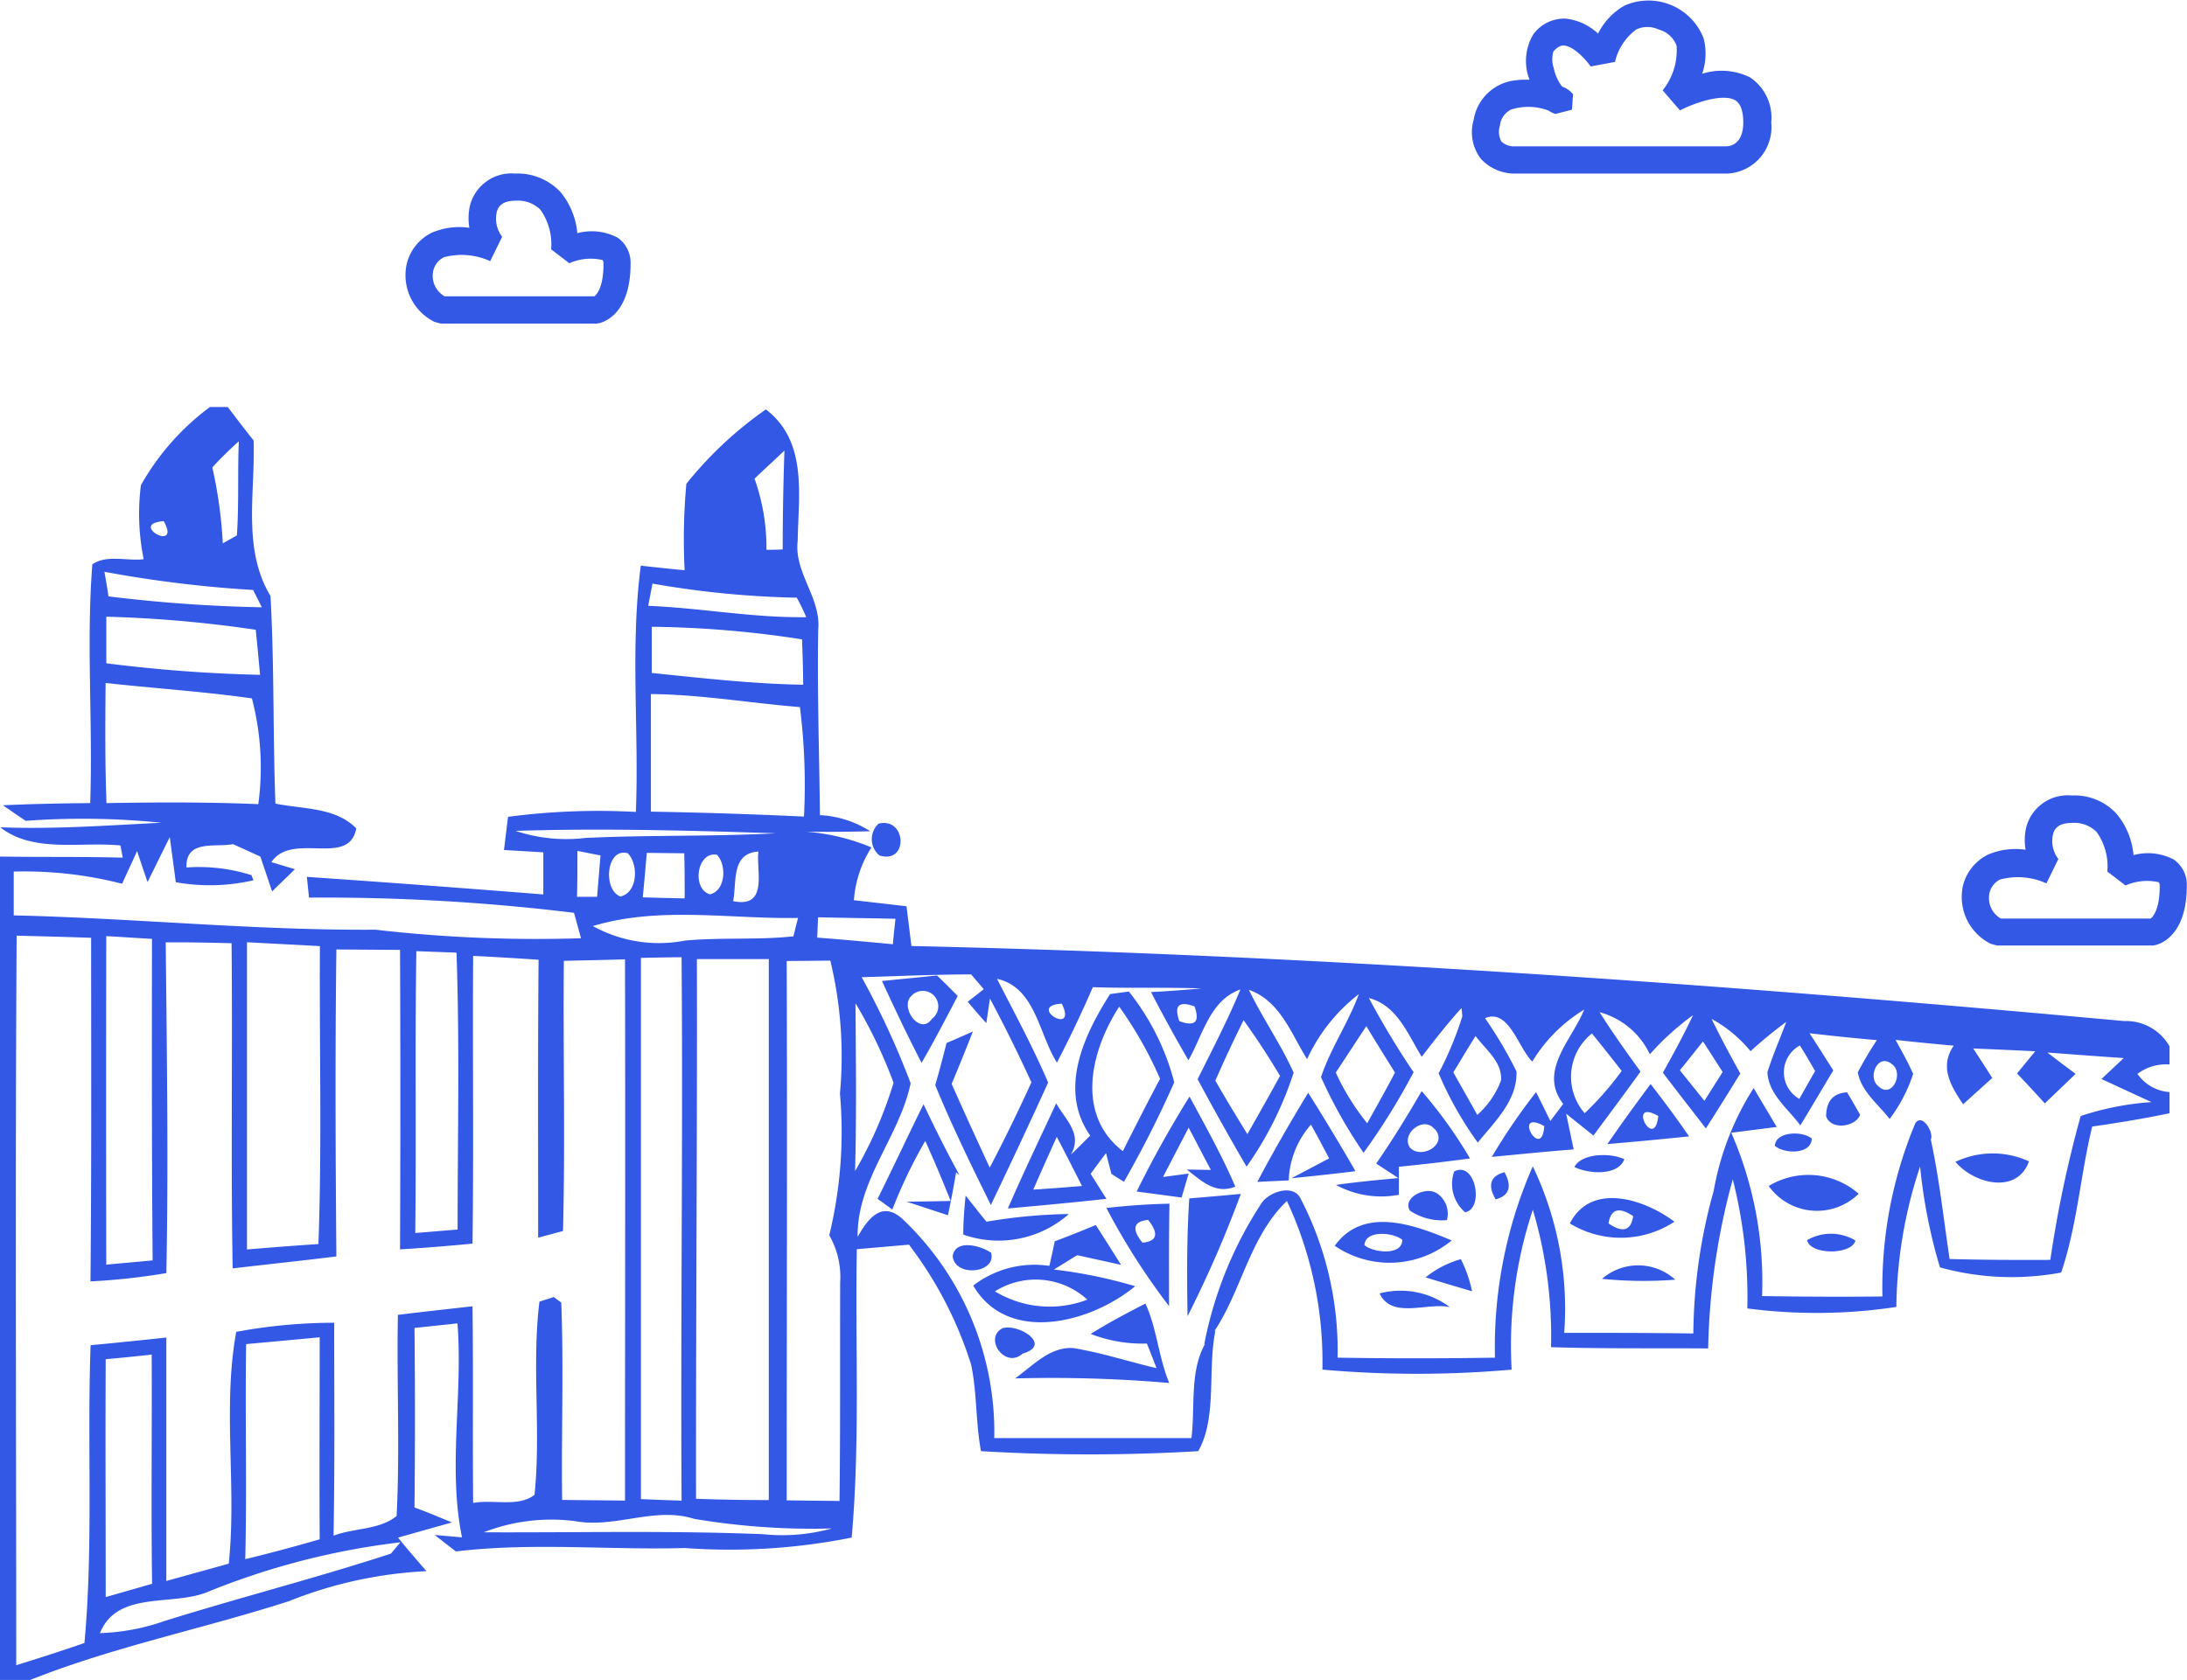 <svg xmlns="http://www.w3.org/2000/svg" width="48.099" height="36.954" viewBox="0 0 48.099 36.954"><path d="M214.66,122.919a1.01,1.01,0,0,1-.738-.329.967.967,0,0,1-.155-.856,1.042,1.042,0,0,1,.9-.865,1.794,1.794,0,0,1,.325-.014s0,0,0-.009a1.138,1.138,0,0,1,.085-.988.84.84,0,0,1,.715-.348,1.234,1.234,0,0,1,.71.329,1.459,1.459,0,0,1,.583-.616,1.3,1.3,0,0,1,1.74.724,1.357,1.357,0,0,1-.033.776,1.407,1.407,0,0,1,1.053.08,1.062,1.062,0,0,1,.466.992,1.021,1.021,0,0,1-.973,1.124Zm0-.6h4.66c.108,0,.376-.061.376-.527,0-.249-.061-.414-.174-.484-.287-.169-.941.075-1.218.221l-.381-.442a1.4,1.4,0,0,0,.306-.983.583.583,0,0,0-.4-.357.577.577,0,0,0-.484,0,1.226,1.226,0,0,0-.47.715l-.536.1c-.1-.146-.376-.451-.593-.461-.028,0-.113,0-.226.132a.617.617,0,0,0,.009.372.989.989,0,0,0,.183.4.532.532,0,0,1,.24.169l-.024.339-.362.094a.593.593,0,0,1-.155-.075,1.245,1.245,0,0,0-.818-.023.444.444,0,0,0-.249.353.452.452,0,0,0,.033.353A.421.421,0,0,0,214.665,122.321Zm-20.179,3.9h-3.428l-.141-.038a1.145,1.145,0,0,1-.611-1.274,1.038,1.038,0,0,1,.55-.687,1.538,1.538,0,0,1,.828-.108,1.244,1.244,0,0,1,.014-.494.942.942,0,0,1,.992-.7,1.3,1.3,0,0,1,.992.4,1.641,1.641,0,0,1,.376.912,1.218,1.218,0,0,1,.889.1.671.671,0,0,1,.282.578c0,1.124-.616,1.284-.687,1.3Zm-3.344-.6h3.292c.038-.028.2-.179.2-.71,0-.047-.009-.08-.023-.089a1.159,1.159,0,0,0-.729.071l-.4-.306a1.306,1.306,0,0,0-.235-.87.7.7,0,0,0-.541-.2h0c-.306,0-.381.132-.414.23a.652.652,0,0,0,.113.564l-.263.536a1.514,1.514,0,0,0-1.02-.085.443.443,0,0,0-.235.31A.517.517,0,0,0,191.142,125.623Zm37.57,14.282h-3.428l-.141-.038a1.151,1.151,0,0,1-.611-1.274,1.038,1.038,0,0,1,.55-.687,1.538,1.538,0,0,1,.828-.108,1.243,1.243,0,0,1,.014-.494.942.942,0,0,1,.992-.7h.009a1.259,1.259,0,0,1,.983.4,1.641,1.641,0,0,1,.376.912,1.219,1.219,0,0,1,.889.1.671.671,0,0,1,.282.578c0,1.124-.616,1.284-.687,1.3Zm-3.344-.593h3.292c.038-.028.2-.179.2-.71,0-.047-.009-.08-.023-.089a1.159,1.159,0,0,0-.729.071l-.4-.306a1.306,1.306,0,0,0-.235-.87.692.692,0,0,0-.541-.2h0c-.306,0-.381.132-.414.23a.653.653,0,0,0,.113.564l-.263.536a1.514,1.514,0,0,0-1.02-.085.443.443,0,0,0-.235.31A.52.52,0,0,0,225.369,139.312Z" transform="translate(-181.356 -119.1)" fill="#3258e5"/><path d="M5.808,309.5c.188.245.376.494.569.734.042,1.147-.254,2.38.372,3.424.085,1.519.052,3.043.108,4.566.6.127,1.317.075,1.778.546-.155.865-1.411.061-1.867.743l.517.155c-.165.165-.334.324-.5.489-.066-.193-.193-.574-.259-.767l-.6-.273c-.4.075-1.044-.108-1.025.513a3.844,3.844,0,0,1,1.43.169l.042.113a4.245,4.245,0,0,1-1.707.042c-.042-.329-.089-.663-.132-.992-.165.329-.324.658-.489.988-.08-.23-.155-.456-.23-.682-.108.24-.221.48-.329.72a8.674,8.674,0,0,0-2.384-.268c0,.32,0,.64,0,.964,2.652.061,5.3.334,7.957.315a30.867,30.867,0,0,0,4.519.188c-.038-.141-.113-.419-.155-.56a45.528,45.528,0,0,0-5.827-.334l-.047-.456c1.735.118,3.466.249,5.2.386,0-.31,0-.616,0-.926-.216-.014-.649-.038-.865-.052l.089-.729a15.169,15.169,0,0,1,2.812-.108c.071-1.806-.127-3.621.108-5.418.24.028.724.08.964.1a13.544,13.544,0,0,1,.038-1.9,8.379,8.379,0,0,1,1.749-1.637c.922.705.715,1.876.7,2.892-.085.7.517,1.251.451,1.952-.024,1.359.024,2.723.038,4.082a2.257,2.257,0,0,1,1.105.353c-.47.014-.945.019-1.42.009a4.662,4.662,0,0,1,1.448.348,2.489,2.489,0,0,0-.386,1.162c.386.042.771.089,1.157.132l.108.875c8.907.2,17.8.837,26.669,1.651a1.1,1.1,0,0,1,1,.555v.4a1.041,1.041,0,0,0-.705.207.935.935,0,0,0,.705.4v.466c-.564.118-1.133.212-1.7.292-.259,1.063-.329,2.173-.682,3.212a5.916,5.916,0,0,1-2.666-.113,11.665,11.665,0,0,1-.437-2.22,10.068,10.068,0,0,0-.522,3.09,11.761,11.761,0,0,1-3.278.033,10.516,10.516,0,0,0-.32-2.84,15.063,15.063,0,0,0-.541,3.72c-1.152-.009-2.3.009-3.456-.028a9.8,9.8,0,0,0-.4-3.024,9.475,9.475,0,0,0-.466,3.518,23.648,23.648,0,0,1-4.162,0,8.357,8.357,0,0,0-.781-3.71c-.908.87-1.02,2.22-1.82,3.165a8.631,8.631,0,0,1,1.251-3.1c.155-.259.705-.456.87-.118a7.269,7.269,0,0,1,.814,3.5c1.152.019,2.309.019,3.461,0a9.874,9.874,0,0,1,.832-4.209,7.249,7.249,0,0,1,.691,3.663c.945,0,1.89,0,2.84.014a11.947,11.947,0,0,1,.447-3.137,6.206,6.206,0,0,1,.879-2.262c.169.287.339.569.508.856l-1,.127a8.183,8.183,0,0,1,.677,3.593c.879.014,1.764.019,2.648.009a9.351,9.351,0,0,1,.724-3.814c.165-.23.414.235.339.357.188.87.282,1.754.414,2.633.738.019,1.477.023,2.215.019a25.739,25.739,0,0,1,.668-3.165,6.255,6.255,0,0,1,1.557-.306l-1.1-.508.489-.461c-.56-.038-1.119-.08-1.679-.122.207.16.414.315.621.47l-.677.649c-.2-.221-.4-.437-.611-.658.1-.122.3-.367.4-.489-.456-.023-.912-.042-1.364-.061.141.216.282.433.419.649-.216.193-.428.386-.64.578-.273-.4-.527-.828-.207-1.289-.428-.038-.856-.08-1.279-.127.132.245.273.489.386.748a3.39,3.39,0,0,1-.517.992c-.249-.325-.621-.6-.7-1.025.127-.245.268-.48.419-.71-.494-.042-.988-.094-1.481-.151q.261.4.522.818c-.24.4-.48.809-.724,1.209-.268-.367-.7-.682-.724-1.171.118-.376.277-.734.414-1.105a9.382,9.382,0,0,0-.785.644,2.891,2.891,0,0,0-.856-.71c.193.4.409.8.63,1.2-.245.4-.5.809-.757,1.209-.315-.409-.635-.818-.945-1.227.235-.419.461-.837.663-1.265a5.883,5.883,0,0,0-.95.861,1.711,1.711,0,0,0-1.105-.926c.282.447.588.875.9,1.307-.339.47-.687.936-1.035,1.406-.15-.118-.447-.357-.6-.48l.165.785c-.6.047-1.2.108-1.8.165a13.36,13.36,0,0,1,.973-1.425c.08.16.235.475.315.635.094-.127.188-.249.282-.376-.56-.724.2-1.415.461-2.074A3.378,3.378,0,0,0,34.5,323.9c-.31-.3-.513-1.176-1.039-.955a9.449,9.449,0,0,1,.691,1.171c.024.64-.484,1.11-.851,1.566a7.732,7.732,0,0,1-.861-1.524,7.521,7.521,0,0,0,.522-1.256l-.019-.179c-.31.339-.593.705-.875,1.072-.306-.494-.536-1.129-1.162-1.293a18.528,18.528,0,0,0,.983,1.632,14.618,14.618,0,0,1-1.1,1.773,10.712,10.712,0,0,1-.936-1.665c.212-.635.6-1.194.832-1.825a3.806,3.806,0,0,0-1.138,1.43c-.353-.564-.593-1.284-1.279-1.524.3.625.7,1.19.983,1.82a7.619,7.619,0,0,1-1.035,2.069c-.372-.635-.729-1.279-1.077-1.923.324-.654.663-1.3.941-1.975-.672.235-.823,1-1.143,1.557-.287-.494-.56-.992-.823-1.5.372-.019.738-.047,1.11-.08-.795-.028-1.594,0-2.389-.028-.245.564-.508,1.119-.79,1.66-.4-.63-.47-1.655-1.317-1.843.386.757.79,1.5,1.124,2.281-.409.9-.832,1.8-1.26,2.695-.428-.87-.856-1.74-1.223-2.638.089-.306.169-.616.249-.926.146-.061.433-.188.578-.254-.15.386-.306.771-.466,1.152.273.621.555,1.232.837,1.843.324-.616.63-1.246.917-1.876-.287-.625-.588-1.237-.912-1.843l-.08.541c-.141-.155-.277-.315-.409-.47l.353-.277-.277-.325c-.8,0-1.6.038-2.408.061a18.029,18.029,0,0,1,1.077,2.333c-.245,1.176-1.185,2.135-1.166,3.381.24-.428.546-.8.992-.39a6.457,6.457,0,0,1,2.013,4.816c1.444,0,2.892,0,4.336,0,.1-.795-.094-1.754.531-2.375-.183.856.042,1.914-.381,2.662a40.489,40.489,0,0,1-4.778,0c-.118-.625-.085-1.274-.216-1.9a8.575,8.575,0,0,0-1.368-2.643l-1.147.1c-.038,2.116.075,4.232-.113,6.344a13.621,13.621,0,0,1-3.663.23c-1.679.047-3.367-.127-5.041.075-.155-.118-.31-.24-.466-.362l.6.052c-.315-1.538.024-3.141-.1-4.707l-.945.1q.021,1.975,0,3.95c.277.1.55.216.823.329-.3.085-.889.249-1.185.334.2.249.414.494.625.738a9.322,9.322,0,0,0-3.019.658c-1.89.611-3.852,1-5.695,1.735H.8V319.39c.9.014,1.8,0,2.7.024-.014-.071-.038-.2-.052-.268-.875-.089-1.909.174-2.643-.4,1.185.047,2.365-.042,3.546-.1a17.12,17.12,0,0,0-2.986-.042c-.169-.113-.334-.226-.5-.343.64-.028,1.279-.042,1.919-.047.061-1.754-.089-3.513.047-5.253.324-.221.762-.066,1.129-.113a4.982,4.982,0,0,1-.061-1.627A5.475,5.475,0,0,1,5.418,309.5h.39m.24.757c-.2.183-.4.372-.578.574A9.856,9.856,0,0,1,5.7,312.5c.075-.042.23-.132.31-.174.047-.691.014-1.378.042-2.06m12,.193-.658.616a4.546,4.546,0,0,1,.263,1.566c.089,0,.263,0,.357-.009,0-.724.014-1.448.038-2.173M4.4,312.011c-.8.061.4.71,0,0m1.97,1.514a26.357,26.357,0,0,1-3.273-.4c.024.136.071.409.089.541a32.322,32.322,0,0,0,3.372.24l-.188-.376m11.954.165a20.557,20.557,0,0,1-3.174-.31l-.094.489c1.162.047,2.314.268,3.475.249a4.482,4.482,0,0,0-.207-.428M6.42,314.4a27.428,27.428,0,0,0-3.282-.287c0,.339,0,.682,0,1.025a32.512,32.512,0,0,0,3.381.254c-.028-.325-.061-.658-.094-.992m12.015.212a22.829,22.829,0,0,0-3.306-.277v1.016c1.11.113,2.215.24,3.33.259,0-.334-.014-.668-.024-1M6.34,315.91c-1.068-.151-2.149-.221-3.217-.339-.009.879-.014,1.764.019,2.643,1.115-.019,2.229-.024,3.339.023a6.012,6.012,0,0,0-.141-2.328m12.053.193c-1.091-.089-2.177-.277-3.278-.287,0,.861,0,1.726,0,2.587,1.124.019,2.243.056,3.367.108a13.752,13.752,0,0,0-.089-2.408m-.56,2.775c-1.9-.061-3.8-.113-5.695-.052a3.53,3.53,0,0,0,1.538.155c1.383-.066,2.775-.028,4.157-.1m-.353.4c-.6.038-.475.658-.555,1.091.785.16.5-.682.555-1.091m-.912.071c-.437-.085-.564.748-.155.87.348-.08.372-.644.155-.87m-.72-.033-.823-.009c-.028.324-.056.649-.089.978.306.009.616.019.922.023,0-.329,0-.658-.009-.992m-1.242,0c-.475-.136-.555.809-.16.95.381-.089.4-.705.16-.95m-.6.047c-.127-.023-.381-.075-.508-.1,0,.339,0,.672-.009,1.011.108,0,.329,0,.442,0l.075-.917m6.485,1.4c-.569-.014-1.133-.019-1.7-.033l-.019.447c.555.042,1.11.094,1.665.146.009-.141.042-.423.056-.56m-2.14-.019c-1.5.028-3.052-.263-4.515.179a3,3,0,0,0,2.022.32c.795-.075,1.594-.009,2.389-.094.024-.1.075-.3.1-.4m-14.207.456c-.334-.019-.672-.042-1.006-.061q-.007,3.612,0,7.228c.339-.033.682-.061,1.02-.094-.019-2.356-.019-4.717-.014-7.073m-1.35-.024c-.541-.019-1.086-.033-1.627-.047-.033,5.352-.009,10.7-.009,16.05.5-.155,1-.315,1.5-.489.2-2.177.056-4.369.136-6.551q.832-.078,1.665-.169c0,1.787,0,3.569,0,5.356l1.373-.381c.179-1.693-.141-3.438.165-5.1a11.81,11.81,0,0,1,2.154-.2c0,1.561.014,3.123-.014,4.684.442-.169,1.02-.127,1.387-.433.075-1.472,0-2.953.028-4.425.546-.066,1.091-.127,1.641-.188.019,1.444,0,2.883.014,4.327.433-.085.992.1,1.35-.179.146-1.411-.066-2.84.108-4.251l.315-.1.165.122c.056,1.444,0,2.892.019,4.341l1.383.014c0-3.969.009-7.938,0-11.907-.447.014-.9.023-1.345.033-.019,1.98.033,3.964-.019,5.944l-.546.146c0-2.036-.009-4.073.009-6.114q-.72-.049-1.439-.085c-.014,2.112.014,4.218-.014,6.33q-.8.078-1.594.127.014-3.294,0-6.589l-1.4-.009c-.028,2.248-.019,4.5,0,6.753-.757.094-1.519.174-2.281.263-.042-2.384,0-4.769-.024-7.153-.484-.014-.964-.023-1.448-.019.024,2.427.061,4.849.014,7.275a14.16,14.16,0,0,1-1.669.183c.024-2.521.014-5.041.014-7.557m8.037.325c-.221-.009-.663-.024-.884-.033-.033,2.064,0,4.134-.024,6.2.31-.023.625-.052.931-.075,0-2.027.047-4.063-.024-6.09M7.84,321.36l-1.608-.085c0,2.253,0,4.505,0,6.758.522-.042,1.049-.085,1.571-.118.08-2.182.019-4.369.033-6.556m11.23.32-.964.009c.014,3.955,0,7.91,0,11.865l1.162.014c.019-1.6.009-3.212.014-4.816a1.834,1.834,0,0,0-.24-1.03,9.625,9.625,0,0,0,.235-3.118,8.973,8.973,0,0,0-.212-2.925m-1.354-.033c-.527,0-1.053,0-1.58,0,.009,3.955-.024,7.915-.019,11.874.536.019,1.068.028,1.6.028q0-5.947,0-11.9m-1.928-.042c-.221,0-.663.009-.884.014,0,3.969,0,7.938,0,11.907.226.009.668.028.894.033-.024-3.983.033-7.971,0-11.954m11.282,1.082c-.348-.127-.456-.019-.334.324.343.127.456.019.334-.324m-2.92-.061c-.795.047.362.743,0,0m-3.7,1.74a10.481,10.481,0,0,0-.837-1.749c.009,1.232.024,2.46-.009,3.692a9.11,9.11,0,0,0,.846-1.942m9.236-1.411h0m1.162.165c-.226.339-.447.682-.672,1.021a5.249,5.249,0,0,0,.691,1.115c.207-.371.414-.738.611-1.115-.212-.339-.423-.677-.63-1.021m-1.9,1.091c-.249-.419-.517-.828-.8-1.223-.216.437-.423.879-.621,1.331.23.4.466.79.705,1.176q.367-.642.72-1.284m4.858.108c.033-.414-.339-.682-.56-.983-.165.263-.324.531-.489.8.174.31.353.625.527.936a1.909,1.909,0,0,0,.522-.757m6.574-.771a.673.673,0,0,0-.014,1.176c.089-.155.259-.461.348-.611-.08-.146-.249-.428-.334-.564m-1.7.583c-.108-.169-.324-.508-.433-.672-.169.212-.334.423-.508.635.183.226.362.451.541.672.1-.16.3-.475.4-.635m-2.22-.024c-.216-.277-.433-.55-.654-.823a1.218,1.218,0,0,0-.16,1.754,6.675,6.675,0,0,0,.814-.931m5.94-.15c-.306-.254-.546.3-.292.489.3.287.569-.3.292-.489m3.372.24h0M34.763,325.32c-.724-.4-.052.8,0,0M7.826,329.966c-.536.052-1.077.1-1.613.15-.024,1.58.019,3.151-.019,4.731q.825-.2,1.637-.437c-.009-1.486,0-2.963,0-4.444m-3.7.381c-.249.028-.752.08-1.006.1-.009,1.745,0,3.485,0,5.234l1.02-.292c-.024-1.684,0-3.367-.009-5.046m11.926,3.616c-.861-.273-1.731.212-2.61.052a4.081,4.081,0,0,0-2.013.245c2.05.009,4.1-.042,6.146.042a4.074,4.074,0,0,0,1.51-.127,15.55,15.55,0,0,1-3.033-.212m-6.457.517a16.3,16.3,0,0,0-4.19,1.072c-.785.357-2.027-.038-2.417.926a4.746,4.746,0,0,0,1.425-.268c1.655-.517,3.334-.945,4.975-1.481Zm0,0" transform="translate(-0.8 -300.546)" fill="#3258e5"/><path d="M408.726,504.877a.465.465,0,0,1-.019-.7C409.324,504.026,409.371,505.075,408.726,504.877Zm1.721,3.09c-.259.494-.513.988-.795,1.472-.306-.593-.593-1.195-.87-1.8.4-.042.809-.08,1.209-.122.155.15.31.3.456.451m-.564.5a.34.34,0,1,0-.456-.5C409.164,508.216,409.625,508.86,409.883,508.465Zm4.326-.6a5.329,5.329,0,0,1,1,2,23.806,23.806,0,0,1-1.105,2.187c-.071-.042-.207-.127-.277-.174l-.118-.456c-.113.15-.226.3-.339.456.089.136.259.414.348.55-.72.08-1.444.146-2.168.212.339-.781.705-1.542,1.063-2.314.193.353.593.672.32,1.133.146-.141.287-.282.428-.423-.705-1.006-.141-2.206.437-3.113l.414-.056m.687,1.923a8.676,8.676,0,0,0-.9-1.59c-.625.964-.969,2.37.08,3.179.268-.531.536-1.063.818-1.59m-1.716,2.356c-.183-.362-.367-.72-.555-1.082-.174.386-.348.776-.517,1.162C412.376,512.213,412.912,512.171,413.18,512.148Zm16.826-2.06c.075.122.216.367.287.494-.108.277-.644.339-.748.033C429.55,510.281,429.7,510.107,430.006,510.088Zm-3.471.969c-.6.061-1.194.118-1.8.169.306-.447.625-.884.95-1.321.292.376.578.762.846,1.152m-.682-.451C425.144,510.205,425.778,511.414,425.854,510.605Zm-4.134.936q-.783.106-1.566.183v.616a2.072,2.072,0,0,1-1.383-.216c.456-.066.912-.108,1.373-.15l-.489-.32c.357-.517.687-1.053,1-1.594a10.01,10.01,0,0,1,1.063,1.481m-.776-.64c-.235-.31-.748.094-.546.4C420.643,511.574,421.236,511.235,420.944,510.9Zm0,0" transform="translate(-389.384 -486.057)" fill="#3258e5"/><path d="M421.711,632.026q-.7.085-1.411.155c.212-.108.625-.329.832-.437-.132-.249-.263-.5-.4-.743a1.961,1.961,0,0,0-.489,1.227c-.174.009-.517.024-.691.033.353-.668.729-1.317,1.119-1.961C421.029,630.869,421.377,631.443,421.711,632.026Zm-3.649-1.641c.353.654.715,1.3,1.006,1.98-.447.183-.762-.146-1.068-.376l.531.009c-.165-.31-.325-.621-.489-.931l-.564,1.086.564-.075c-.038.132-.118.4-.155.527l-.988-.132A23.8,23.8,0,0,1,418.061,630.385Zm-5.85.169c.249.527.508,1.044.79,1.557l-.075-.061c-.052.315-.113.635-.179.945l-.912-.3c.245,0,.729-.009.973-.014-.179-.447-.362-.884-.56-1.322a11.126,11.126,0,0,0-.724,1.51l-.324-.235C411.543,631.946,411.868,631.245,412.211,630.554Zm19.535.752c-.009.357-.607.343-.814.16C430.961,631.146,431.539,631.137,431.746,631.306Zm4.778.5c-.263.743-1.218.494-1.618.014A1.908,1.908,0,0,1,436.524,631.81Zm-8.9-.047c-.136.376-.79.329-1.1.174C426.691,631.626,427.321,631.617,427.627,631.763Zm5.154.762a1.307,1.307,0,0,1-1.98-.169A1.684,1.684,0,0,1,432.781,632.524Zm-7.792-.475c.174.315.108.517-.193.6C424.612,632.332,424.678,632.129,424.988,632.049Zm-.87.879a.823.823,0,0,1-.235-.893C424.358,631.786,424.546,632.868,424.118,632.929Zm4.609.212a2.149,2.149,0,0,1-2.3.038c.47-.922,1.646-.531,2.3-.038m-.908-.122c-.31-.212-.494-.155-.541.16C427.589,633.39,427.768,633.333,427.819,633.018Zm-4.331-.513a.54.54,0,0,1,.235.6,1.258,1.258,0,0,1-.818-.212C422.745,632.595,423.263,632.36,423.488,632.506Zm-9.89.635a11.68,11.68,0,0,1,1.811-.169,2.335,2.335,0,0,1-2.323.452c0-.287.023-.574.052-.856C413.293,632.755,413.439,632.952,413.6,633.14Zm5.592-.611a25.268,25.268,0,0,1-1.171,2.69c-.014-.865-.019-1.731.038-2.591.282-.024.851-.071,1.133-.1m-.6.522Zm-.969-.306c-.014.753-.009,1.5-.009,2.253a14.991,14.991,0,0,1-1.378-2.159c.461-.052.926-.085,1.387-.094m-.466.357c-.324.028-.372.2-.127.5C417.351,633.568,417.389,633.4,417.154,633.1Zm6.673.451a2.142,2.142,0,0,1-2.572.118c.635-.884,1.764-.456,2.572-.118m-1.086-.014c-.2-.165-.814-.221-.832.118C422.11,633.822,422.736,633.888,422.741,633.54ZM416,633.211c.188.292.372.583.555.875-.24-.052-.72-.16-.964-.212-.169.1-.339.212-.513.315a10.568,10.568,0,0,1,1.787.367c-.959.8-2.8,1.293-3.56-.014a2.206,2.206,0,0,1,1.674-.433c.033-.136.089-.4.118-.541.306-.113.607-.235.9-.357m-.183,1.641a1.681,1.681,0,0,0-2.032-.183A2.316,2.316,0,0,0,415.813,634.852Zm16.892-1.3c-.075.315-.988.324-1.063-.009A1.049,1.049,0,0,1,432.706,633.55Zm-19.008.273c.122.442-.795.545-.846.07C412.912,633.507,413.481,633.667,413.7,633.822Zm15.044.588a9.193,9.193,0,0,1-1.608-.019A1.212,1.212,0,0,1,428.741,634.41Zm-4.468.254c-.339-.1-.682-.2-1.021-.306a2.207,2.207,0,0,1,.776-.4A2.817,2.817,0,0,1,424.274,634.664Zm-.494.348c-.489-.108-1.27.273-1.538-.3A1.8,1.8,0,0,1,423.78,635.012Zm-6.687-.075c.254.56.287,1.18.522,1.745a30.215,30.215,0,0,0-3.391-.1c.39-.277.762-.7,1.279-.668.621.1,1.223.3,1.834.442l-.212-.541a3.175,3.175,0,0,1-1.237-.212C416.279,635.36,416.683,635.148,417.093,634.937Zm-3.127.536c.353-.089,1.082.372.423.564C414,636.39,413.514,635.68,413.965,635.473Zm0,0" transform="translate(-391.9 -606.26)" fill="#3258e5"/></svg>